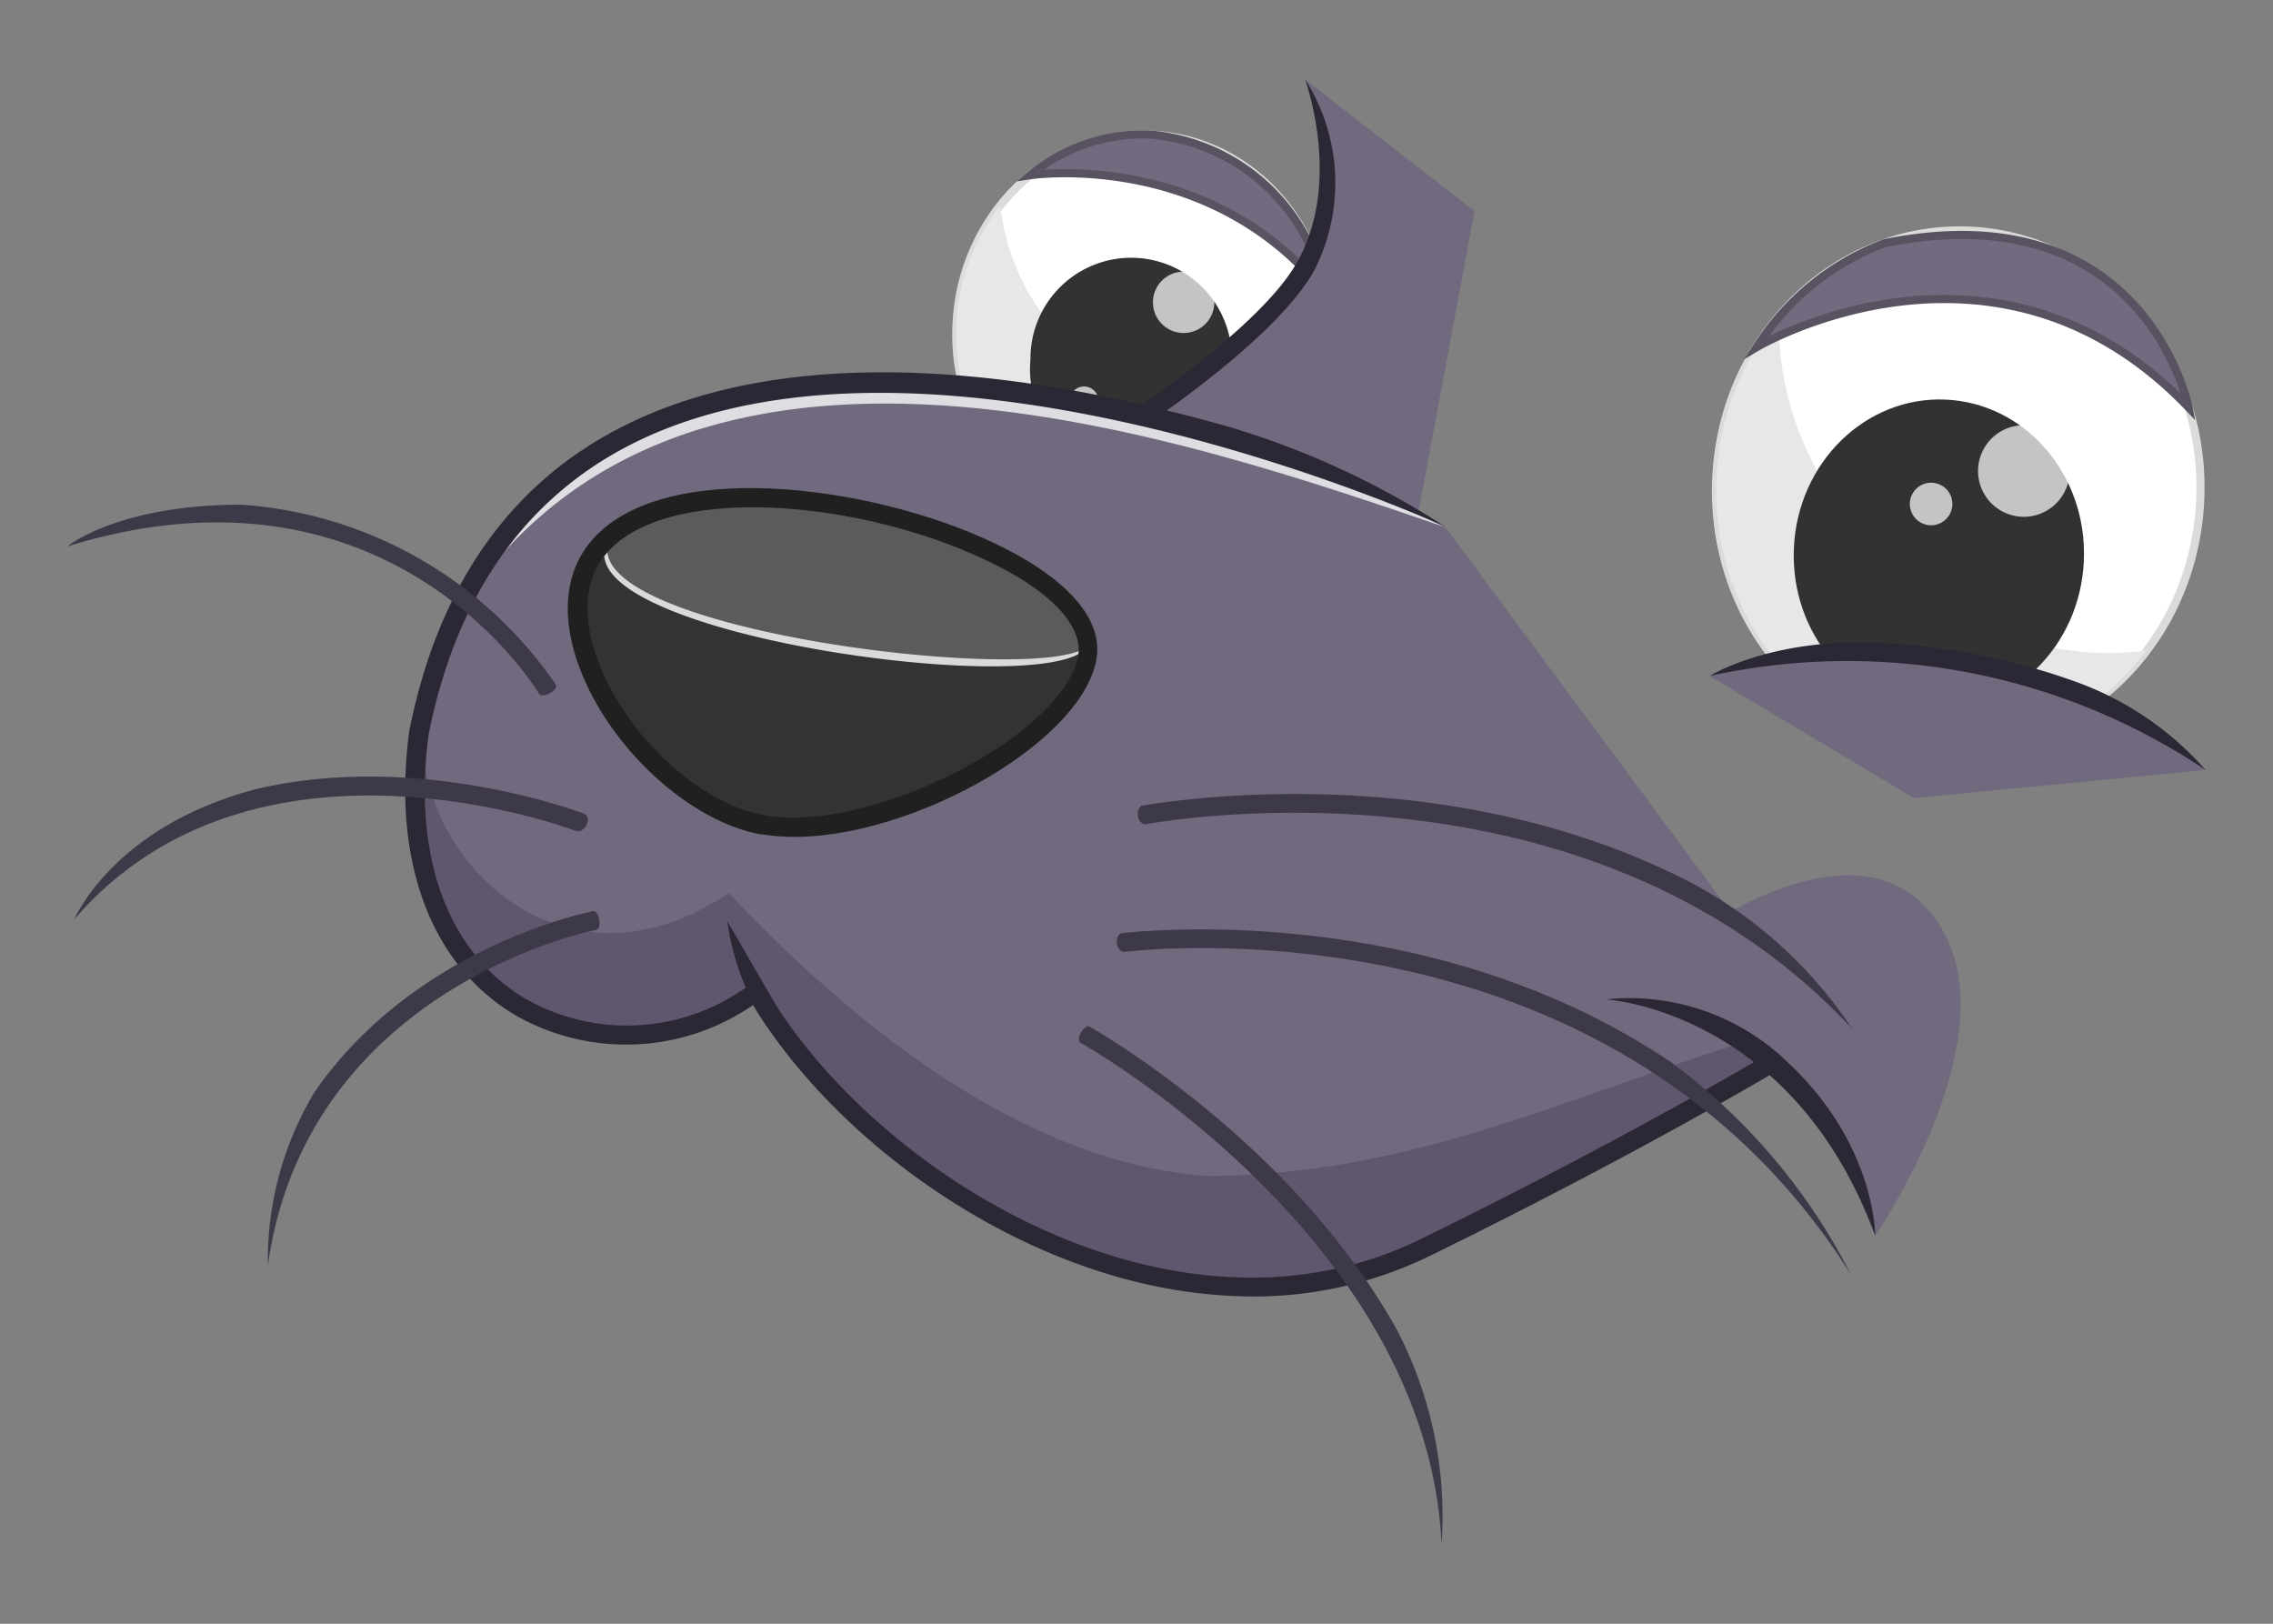 <svg id="Layer_1" data-name="Layer 1" xmlns="http://www.w3.org/2000/svg" viewBox="0 0 140 100"><rect x="0" y="0" width="140" height="100" fill="#808080" stroke="none"/><defs><style>.cls-1,.cls-4{fill:#fff;}.cls-1{stroke:#dbdbda;}.cls-1,.cls-5{stroke-miterlimit:10;stroke-width:0.5px;}.cls-2{fill:#e8e7e7;}.cls-3{fill:#323232;}.cls-4{opacity:0.71;}.cls-5{fill:#726a7f;stroke:#585261;}.cls-6{fill:#71697e;}.cls-7{fill:#2b2735;}.cls-8{fill:#fcfcfc;opacity:0.79;}.cls-9{fill:#5e576d;}.cls-10{fill:#5b5b5b;}.cls-11{fill:#333;}.cls-12{fill:#212020;}.cls-13{fill:#3e3949;}</style></defs><ellipse class="cls-1" cx="120.62" cy="30.13" rx="15.94" ry="14.92" transform="translate(85.25 149.32) rotate(-87.5)"/><path class="cls-2" d="M109.58,19.49a16.57,16.57,0,0,0-3.86,10c-.38,8.79,6,16.22,14.21,16.58a14.61,14.61,0,0,0,12.25-6C120.84,41.61,109.24,31.32,109.58,19.49Z"/><path class="cls-3" d="M128.35,34.54c-.23,5.27-4.41,9.37-9.35,9.15s-8.74-4.66-8.51-9.93,4.42-9.37,9.35-9.15S128.58,29.27,128.35,34.54Z"/><path class="cls-4" d="M127.47,29.13a2.82,2.82,0,1,1-2.69-2.94A2.82,2.82,0,0,1,127.47,29.13Z"/><path class="cls-4" d="M120.25,31.1A1.31,1.31,0,1,1,119,29.73,1.31,1.31,0,0,1,120.25,31.1Z"/><path class="cls-5" d="M108.2,21.38s14.71-8.7,26.6,3.71c0,0-2.63-13.33-18.7-10.12A16,16,0,0,0,108.2,21.38Z"/><path class="cls-1" d="M81.83,21c-.29,6.74-5.66,12-12,11.71S58.61,26.75,58.91,20s5.66-12,12-11.71S82.13,14.26,81.83,21Z"/><path class="cls-2" d="M61.61,12.68A12.65,12.65,0,0,0,58.91,20c-.3,6.75,4.59,12.44,10.92,12.72A11.33,11.33,0,0,0,80,27.09C71.17,26,62.7,21.76,61.61,12.68Z"/><path class="cls-3" d="M75.84,22.68a6.2,6.2,0,1,1-12.37-.54,6.2,6.2,0,1,1,12.37.54Z"/><path class="cls-4" d="M74.79,18.73a1.89,1.89,0,1,1-1.8-2A1.89,1.89,0,0,1,74.79,18.73Z"/><path class="cls-4" d="M67.65,24.72a.9.9,0,0,1-.92.84.88.88,0,1,1,.92-.84Z"/><path class="cls-5" d="M63.46,10.79s11.06-1.66,18.17,7.28A12,12,0,0,0,70.9,8.29,10.79,10.79,0,0,0,63.46,10.79Z"/><path class="cls-6" d="M80.39,4.9,90.82,13,86.87,34.21,66.05,28.44s11.52-6.91,14.38-12S80.39,4.9,80.39,4.9Z"/><path class="cls-7" d="M66.35,28.94l-.61-1c.12-.07,11.43-6.89,14.18-11.84S80.41,5,80.39,4.9a11.85,11.85,0,0,1,.55,11.77C78,21.89,66.82,28.66,66.35,28.94Z"/><path class="cls-6" d="M89,32.43S33.55,6.23,25.79,45.12C23.48,62.39,37.7,67.5,46.57,61.06c7,12.14,25.81,23.3,41.16,15.77s24.4-13.19,24.4-13.19Z"/><path class="cls-8" d="M89,32.46l0,0S41.54,9,28.11,37.84C42.1,16,73.32,27.13,89,32.46Z"/><path class="cls-9" d="M74.17,72.42C61.61,71.38,50.76,61.17,44.88,55c-11.06,7.47-20.72-3.67-18.56-12.13-.19.72-.37,1.47-.53,2.24C23.48,62.39,37.7,67.5,46.57,61.06c7,12.14,25.81,23.3,41.16,15.77s24.4-13.19,24.4-13.19l-.5-.67C98.68,66.37,88.22,72.45,74.17,72.42Z"/><path class="cls-7" d="M75.9,79.81c-12.22-.53-24.18-9.12-29.52-17.91a13.77,13.77,0,0,1-14.66.61C26.51,59.4,24.14,53,25.21,45c1.78-8.91,6.18-15.19,13.08-18.7,11.14-5.68,26.46-3.13,37.44,0A51.14,51.14,0,0,1,89,32.43c-.31-.15-31.74-14.42-50.15-5.05-6.57,3.35-10.76,9.35-12.45,17.86-1,7.46,1.16,13.41,5.95,16.26a12.64,12.64,0,0,0,13.9-.91l.53-.39.32.57c6.62,11.51,25.2,23,40.41,15.54s24.24-13.11,24.33-13.17l.63,1c-.09.06-9.24,5.78-24.45,13.23A24.72,24.72,0,0,1,75.9,79.81Z"/><path class="cls-7" d="M47.19,63.16a15.58,15.58,0,0,1-2.39-6.42l3.38,5.83Z"/><path class="cls-10" d="M36.76,33.85C32.68,39.1,40.11,49.54,47,50.79s18.72-4.91,20-10.13C68.63,33.53,42.67,26.24,36.76,33.85Z"/><path class="cls-8" d="M37.65,33c-6.28,5,3,16.69,9.35,17.83C53.89,52,65.72,45.88,67,40.66a2.67,2.67,0,0,0,0-.89C64.46,42.33,34.4,38.72,37.65,33Z"/><path class="cls-11" d="M37.65,33c-6.28,5,3,16.69,9.35,17.83C53.89,52,65.72,45.88,67,40.66a2.67,2.67,0,0,0,0-.89C65.07,43.33,33.15,38.86,37.65,33Z"/><path class="cls-12" d="M47,51.39l-.14,0c-4.36-.79-9.25-5.26-11.13-10.17-1.16-3-1-5.77.53-7.71h0c4.22-5.42,17.4-3.69,25-.05,4.62,2.2,6.83,4.82,6.23,7.36C66.2,46.4,54.19,52.59,47,51.39ZM37.22,34.21c-1.25,1.6-1.37,3.93-.36,6.57,1.74,4.57,6.24,8.71,10.24,9.44,6.37,1.12,18.11-4.73,19.28-9.69.45-1.89-1.64-4.15-5.59-6-8-3.84-20.07-4.79-23.57-.28Z"/><path class="cls-6" d="M98.89,61.55s13.48-12.33,19.72-5.68S115.5,76.1,115.5,76.1C109.56,60.58,98.89,61.55,98.89,61.55Z"/><path class="cls-7" d="M115.5,76.1C110.38,62.24,99,61.55,98.89,61.55a14,14,0,0,1,11.29,3.94C115.53,70.52,115.5,76.1,115.5,76.1Z"/><path class="cls-13" d="M16.5,77.9a20,20,0,0,1,2.88-10.65c6.22-9,17-11.1,17.12-11.13.37-.13.63,1.05.21,1.15C36.54,57.3,18.94,60.79,16.5,77.9Z"/><path class="cls-13" d="M4.58,56.61s2.37-5.68,11.14-8c10-2.39,20.05,1.43,20.19,1.48.63.17.14,1.25-.42,1.09C35.29,51.11,15.73,43.68,4.58,56.61Z"/><path class="cls-13" d="M33.22,42.75c-.38-.63-9.44-15.17-29.07-9.1,0,0,3.08-2.56,10.7-2.57A25.61,25.61,0,0,1,34.22,42.14C34.43,42.55,33.4,43,33.22,42.75Z"/><path class="cls-13" d="M114.07,63.35C97.58,45.63,70.79,50.72,70.53,50.77c-.46-.06-.62-.8-.23-1.15.21,0,17-3.23,32.35,4A27.2,27.2,0,0,1,114.07,63.35Z"/><path class="cls-13" d="M114,78.49C99.13,54.85,69.53,58.58,69.23,58.63c-.51-.06-.6-1-.16-1.16.24,0,18.48-2.34,33.77,7.89A37.23,37.23,0,0,1,114,78.49Z"/><path class="cls-13" d="M88.79,95.1c-.88-18.82-22-30.76-22.25-30.88-.32-.29.31-1.17.57-1s12.42,7,18.93,18.68A24.82,24.82,0,0,1,88.79,95.1Z"/><path class="cls-6" d="M105.3,41.63l12.58,7.52,18-1.73A38.61,38.61,0,0,0,105.3,41.63Z"/><path class="cls-7" d="M135.85,47.42a39.63,39.63,0,0,0-30.55-5.79s4-2.51,11.1-2A41.22,41.22,0,0,1,127.89,42,19.42,19.42,0,0,1,135.85,47.42Z"/></svg>